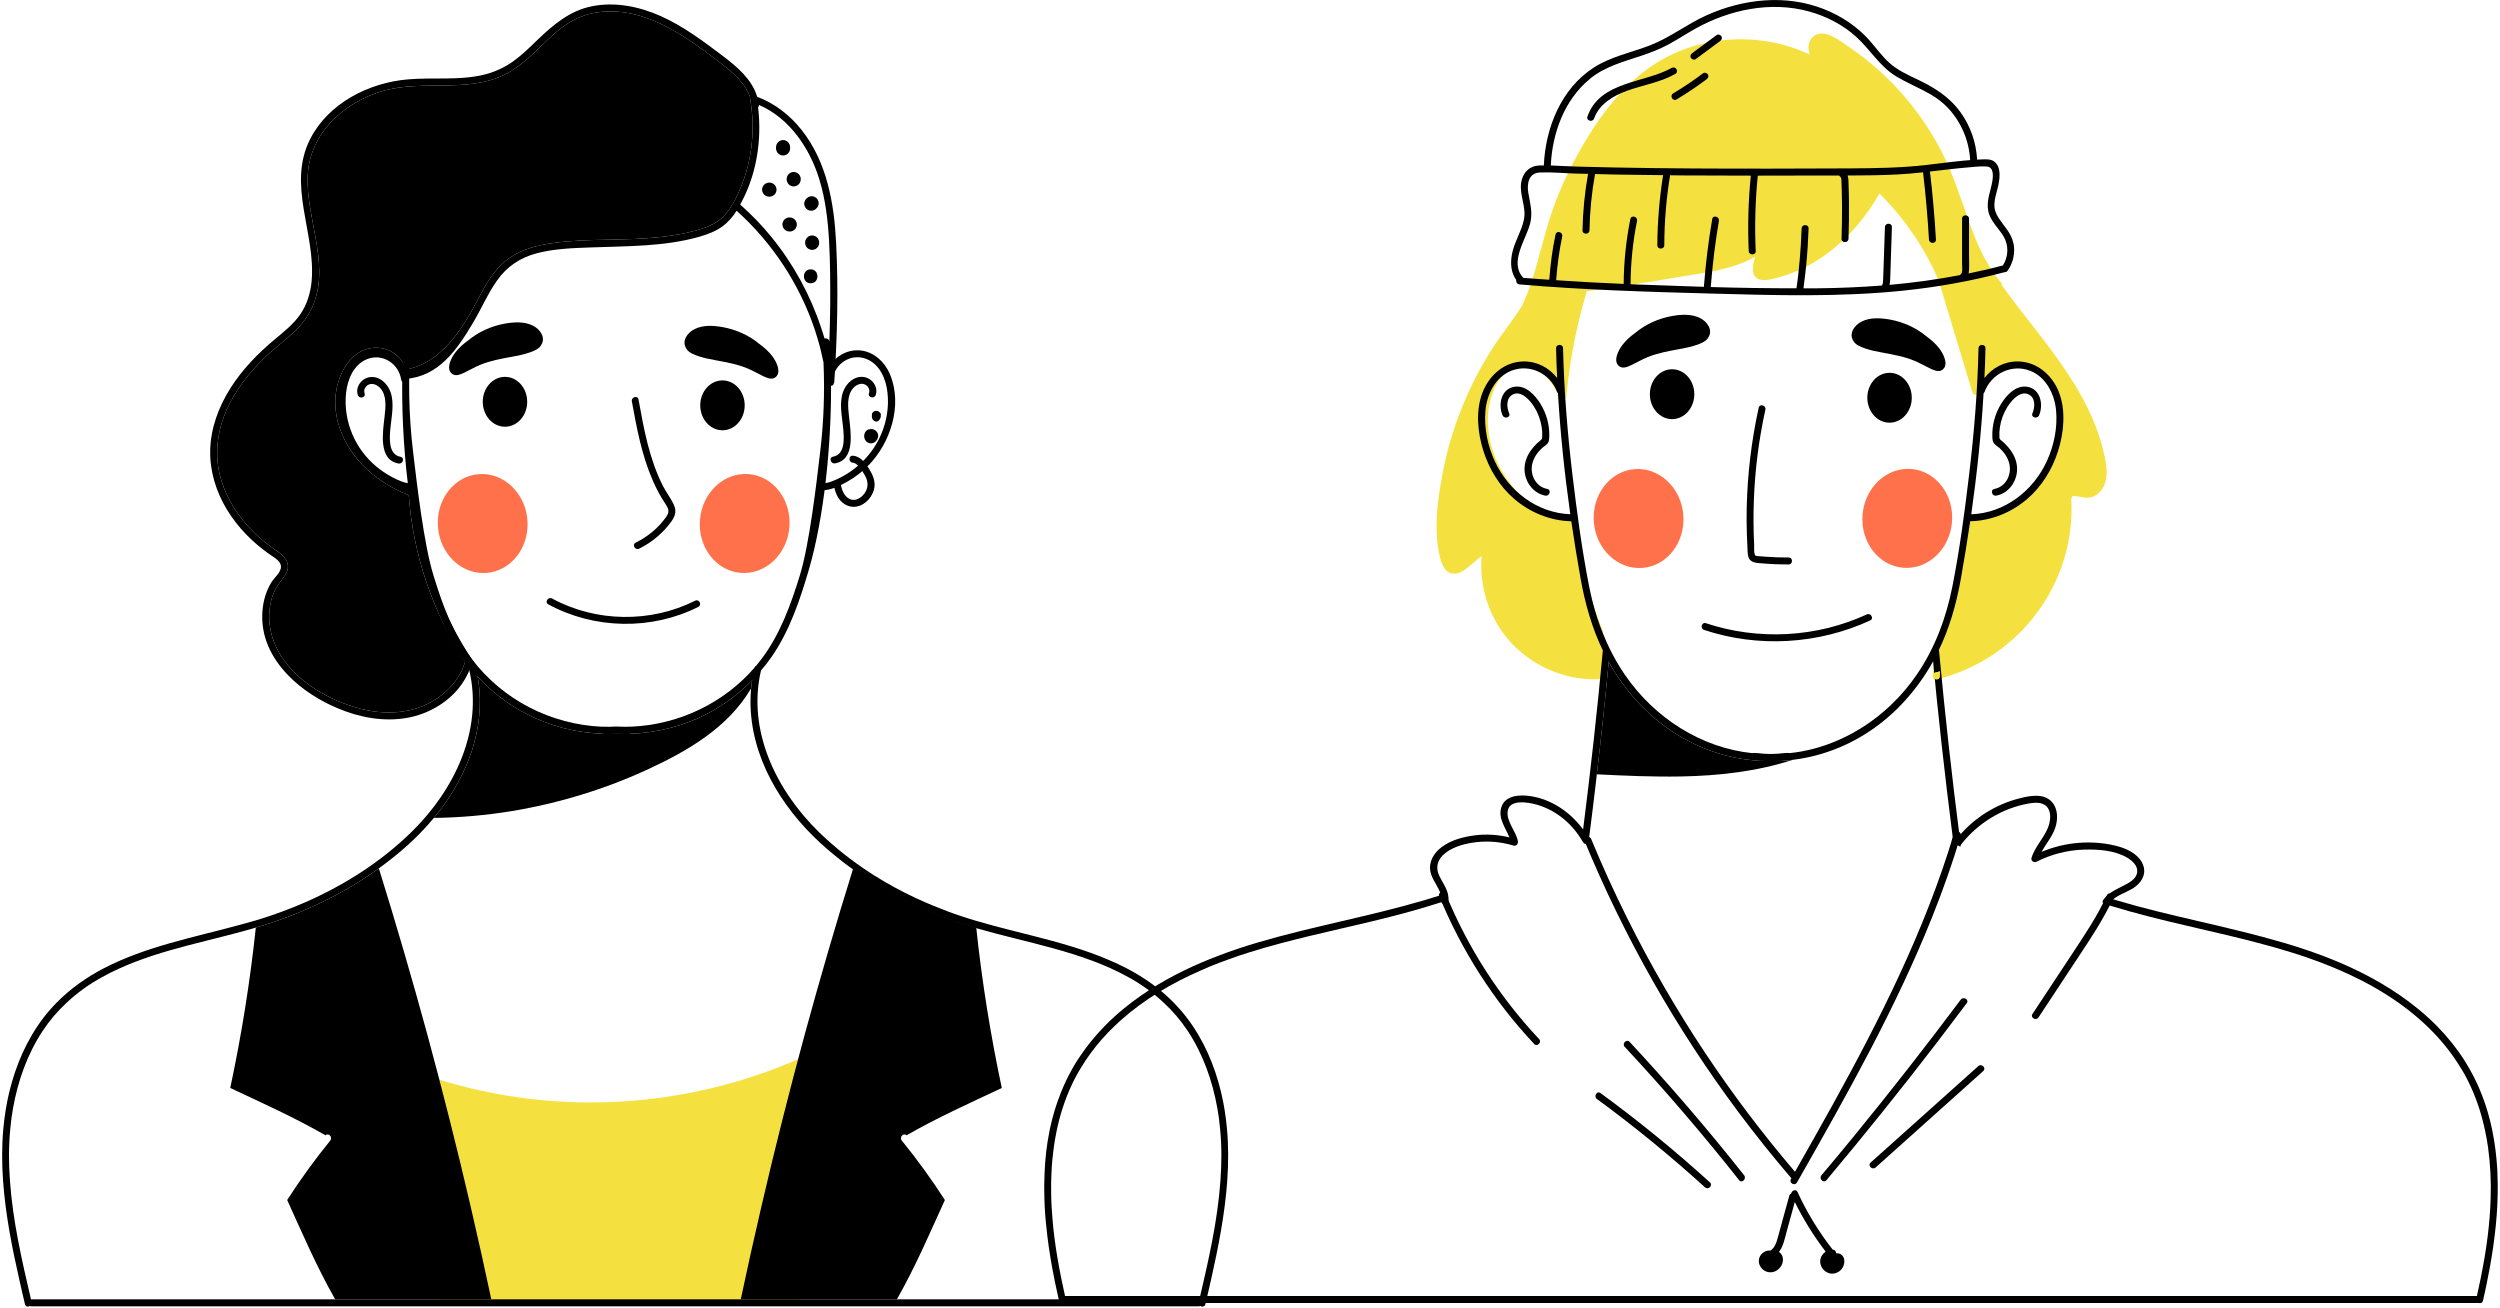 <svg width="516" height="270" viewBox="0 0 516 270" fill="none" xmlns="http://www.w3.org/2000/svg">
<g clip-path="url(#clip0_1138_4980)">
<path d="M172.816 226.988C170.285 240.591 167.366 254.123 164.101 267.568H164.288C165.223 267.568 165.223 269.006 164.288 269.006H92.331C92.173 269.006 92.043 268.949 91.943 268.877C91.583 268.992 91.152 268.863 91.022 268.417C89.929 264.75 88.865 261.083 87.816 257.402C84.177 244.56 80.856 231.633 77.865 218.633C77.678 217.799 78.799 217.425 79.159 218.044C85.673 221.61 92.978 223.781 100.211 225.306C112.607 227.908 125.491 228.239 138.002 226.327C150.498 224.428 162.635 220.344 173.678 214.175C174.095 213.931 174.498 214.161 174.656 214.506C174.843 214.664 174.973 214.894 174.93 215.196C174.254 219.137 173.549 223.062 172.816 226.988Z" fill="#F4E140"/>
<path d="M253.303 243.726C252.814 250.571 251.477 257.387 249.981 264.045C249.593 265.756 249.205 267.453 248.802 269.164C248.745 269.394 248.615 269.538 248.457 269.61C248.285 269.711 248.054 269.696 247.868 269.61C247.824 269.596 247.781 269.581 247.738 269.553C247.681 269.553 247.637 269.596 247.58 269.61H247.551C247.551 269.61 247.465 269.625 247.407 269.625H6.499C6.499 269.625 6.428 269.625 6.399 269.61H6.327C6.327 269.61 6.226 269.596 6.183 269.567C6.154 269.581 6.111 269.596 6.082 269.61C5.881 269.696 5.665 269.711 5.479 269.61C5.32 269.538 5.191 269.394 5.148 269.164C4.745 267.453 4.342 265.756 3.969 264.045C2.459 257.387 1.121 250.571 0.632 243.726C0.374 240.088 0.359 236.436 0.704 232.812C0.934 230.338 1.323 227.865 1.912 225.406C3.235 219.913 5.522 214.592 8.958 210.077C9.807 208.97 10.727 207.92 11.705 206.928C14.509 204.081 17.802 201.737 21.368 199.882C30.126 195.338 39.919 193.497 49.381 190.923C49.855 190.808 50.33 190.678 50.79 190.535C51.178 190.434 51.552 190.333 51.926 190.218C52.17 190.146 52.429 190.074 52.674 190.003C55.118 189.284 57.563 188.45 59.95 187.486C60.396 187.328 60.842 187.155 61.287 186.954C65.544 185.214 69.671 183.1 73.568 180.641C73.827 180.483 74.1 180.325 74.359 180.138C78.184 177.665 81.764 174.832 85.014 171.639C93.743 163.069 99.768 150.745 96.863 138.335C96.806 138.105 96.849 137.918 96.95 137.774C97.266 137.329 98.086 137.271 98.244 137.947C98.273 138.062 98.301 138.191 98.316 138.307C98.431 138.752 98.517 139.212 98.589 139.673C98.718 140.406 98.833 141.154 98.905 141.902C98.92 142.06 98.934 142.232 98.948 142.39C99.739 152.198 95.684 161.415 89.544 168.821C89.141 169.31 88.724 169.799 88.307 170.259C87.142 171.567 85.92 172.804 84.64 173.983C82.972 175.522 81.218 176.974 79.406 178.326C79.018 178.642 78.615 178.93 78.198 179.232C77.22 179.937 76.228 180.612 75.221 181.274C74.804 181.547 74.416 181.806 73.999 182.065H73.985C70.059 184.509 65.903 186.609 61.618 188.363C61.172 188.55 60.741 188.723 60.295 188.895C57.822 189.859 55.334 190.722 52.803 191.455C52.659 191.498 52.53 191.541 52.386 191.584C52.026 191.699 51.681 191.786 51.322 191.886C51.307 191.886 51.279 191.901 51.264 191.901C50.804 192.03 50.33 192.16 49.87 192.289C40.12 194.935 29.939 196.761 21.038 201.694C18.406 203.146 15.961 204.886 13.79 206.928C11.921 208.653 10.238 210.609 8.815 212.766C5.637 217.569 3.695 223.091 2.689 228.742C2.444 230.094 2.257 231.46 2.142 232.812C1.768 236.45 1.783 240.088 2.056 243.726C2.631 251.98 4.529 260.191 6.399 268.215C6.428 268.201 6.456 268.187 6.499 268.187H247.407C247.407 268.187 247.508 268.215 247.551 268.215C249.421 260.206 251.319 251.98 251.894 243.726C252.167 240.088 252.182 236.45 251.808 232.812C251.693 231.446 251.506 230.094 251.261 228.742C250.255 223.091 248.313 217.569 245.135 212.766C243.712 210.609 242.029 208.653 240.16 206.928C237.988 204.886 235.544 203.146 232.912 201.694C223.235 196.33 212.061 194.647 201.55 191.584C200.903 191.397 200.255 191.196 199.608 190.98C199.148 190.851 198.688 190.707 198.242 190.535C196.157 189.859 194.115 189.097 192.088 188.248C191.627 188.076 191.182 187.889 190.736 187.687C187.126 186.12 183.632 184.322 180.282 182.252C179.879 182.007 179.462 181.748 179.074 181.49C177.276 180.339 175.536 179.117 173.854 177.808C173.307 177.391 172.775 176.96 172.243 176.514C171.237 175.709 170.259 174.86 169.31 173.983C161.156 166.491 154.93 156.166 154.901 144.893C154.901 144.073 154.93 143.224 155.002 142.39C155.016 142.304 155.016 142.204 155.03 142.117C155.074 141.542 155.145 140.981 155.246 140.406C155.361 139.586 155.519 138.767 155.706 137.947C155.735 137.861 155.764 137.774 155.807 137.717C155.821 137.688 155.836 137.674 155.85 137.659C156.253 137.156 157.274 137.544 157.087 138.335C157.087 138.335 157.087 138.364 157.072 138.378C154.182 150.774 160.207 163.083 168.921 171.639C170.633 173.307 172.43 174.889 174.3 176.356C179.419 180.397 185.128 183.704 191.124 186.307C191.57 186.494 192.016 186.695 192.461 186.868C194.46 187.702 196.488 188.464 198.544 189.14C199.004 189.298 199.465 189.442 199.925 189.586C200.37 189.729 200.831 189.873 201.276 190.003C211.731 193.109 222.803 194.806 232.582 199.882C236.148 201.737 239.441 204.081 242.245 206.928C243.208 207.92 244.129 208.97 244.977 210.077C248.428 214.592 250.7 219.913 252.023 225.406C252.613 227.865 253.001 230.324 253.231 232.812C253.576 236.436 253.562 240.088 253.303 243.726Z" fill="black"/>
<path d="M85.013 99.797C83.575 99.797 82.18 99.136 80.929 98.474C79.721 97.841 78.585 97.065 77.549 96.188C75.464 94.405 73.796 92.176 72.732 89.645C71.582 86.956 71.107 83.95 71.438 81.046C71.74 78.285 72.991 75.236 75.766 74.129C78.973 72.849 82.295 75.064 82.798 78.342C82.942 79.248 84.322 78.86 84.178 77.954C83.704 74.819 81.044 72.446 77.866 72.331C74.673 72.216 72.085 74.503 70.906 77.321C68.26 83.663 70.82 91.557 75.507 96.231C76.758 97.482 78.182 98.56 79.721 99.438C81.317 100.344 83.157 101.235 85.027 101.235C85.947 101.235 85.947 99.797 85.027 99.797H85.013Z" fill="black"/>
<path d="M82.696 94.29C80.05 93.844 80.41 90.292 80.582 88.351C80.812 85.949 81.431 83.289 80.611 80.945C79.993 79.176 78.339 77.58 76.34 77.839C74.629 78.069 73.277 79.867 73.867 81.563C74.169 82.426 75.564 82.052 75.248 81.175C74.989 80.413 75.449 79.636 76.182 79.349C77.016 79.018 77.936 79.507 78.497 80.125C79.921 81.693 79.561 84.209 79.36 86.122C79.044 89.084 77.994 94.951 82.279 95.67C83.185 95.814 83.573 94.433 82.668 94.29H82.696Z" fill="black"/>
<path d="M169.599 99.769C171.037 99.769 172.432 99.107 173.683 98.446C174.891 97.813 176.027 97.036 177.062 96.159C179.147 94.376 180.816 92.147 181.88 89.616C183.03 86.927 183.505 83.922 183.174 81.017C182.872 78.256 181.621 75.207 178.845 74.1C175.639 72.82 172.317 75.035 171.814 78.314C171.67 79.219 170.289 78.831 170.433 77.925C170.908 74.79 173.568 72.418 176.746 72.303C179.938 72.188 182.527 74.474 183.706 77.293C186.352 83.634 183.792 91.529 179.104 96.202C177.853 97.453 176.43 98.532 174.891 99.409C173.295 100.315 171.454 101.207 169.585 101.207C168.664 101.207 168.664 99.769 169.585 99.769H169.599Z" fill="black"/>
<path d="M171.913 94.261C174.559 93.815 174.199 90.263 174.027 88.322C173.796 85.921 173.178 83.26 173.998 80.916C174.616 79.148 176.27 77.552 178.269 77.81C179.98 78.04 181.332 79.838 180.742 81.535C180.44 82.398 179.045 82.024 179.361 81.147C179.62 80.384 179.16 79.608 178.427 79.32C177.593 78.99 176.672 79.478 176.112 80.097C174.688 81.664 175.047 84.181 175.249 86.093C175.565 89.055 176.615 94.923 172.33 95.642C171.424 95.785 171.035 94.405 171.941 94.261H171.913Z" fill="black"/>
<path d="M104.228 88.078C106.761 88.078 108.815 85.773 108.815 82.93C108.815 80.086 106.761 77.781 104.228 77.781C101.694 77.781 99.641 80.086 99.641 82.93C99.641 85.773 101.694 88.078 104.228 88.078Z" fill="black"/>
<path d="M100.451 118.247C105.549 117.833 109.311 112.936 108.854 107.307C108.397 101.679 103.895 97.452 98.797 97.866C93.699 98.28 89.937 103.178 90.394 108.806C90.85 114.434 95.353 118.661 100.451 118.247Z" fill="#FF714B"/>
<path d="M129.941 151.45C129.941 151.45 129.898 151.465 129.869 151.465C129.179 151.551 128.417 151.436 127.712 151.436C127.568 151.436 127.424 151.421 127.281 151.421C127.137 151.421 126.993 151.421 126.835 151.436C126.087 151.465 125.354 151.465 124.606 151.45C119.041 151.292 113.519 149.883 108.558 147.309C105.538 145.727 102.734 143.714 100.261 141.355C99.686 140.823 99.125 140.263 98.593 139.673C98.248 139.313 97.917 138.94 97.615 138.566C97.37 138.307 97.155 138.048 96.953 137.775C96.392 137.113 95.875 136.423 95.386 135.718C91.59 130.297 89.418 123.812 87.592 117.513C83.695 104.169 82.271 84.382 83.364 70.534C83.436 69.614 84.874 69.614 84.802 70.534C84.213 78.069 84.356 85.647 85.248 93.154C86.053 99.869 87.463 112.265 89.461 118.736C91.316 124.804 93.531 130.916 97.399 136.035C103.798 144.505 113.778 149.538 124.247 149.998C124.865 150.012 125.483 150.027 126.102 150.027C126.173 150.012 126.245 150.012 126.317 150.012C126.634 150.012 126.964 150.012 127.281 149.998H127.295C127.54 150.012 127.798 150.012 128.043 150.012C128.647 150.027 129.28 150.084 129.869 150.027C130.114 149.998 130.286 150.084 130.416 150.213C130.703 150.587 130.545 151.335 129.941 151.45Z" fill="black"/>
<path d="M172.574 50.086C172.157 41.889 170.676 33.448 165.47 26.847C163.055 23.785 159.934 21.354 156.282 19.974C155.203 16.379 152.154 13.79 149.207 11.562C145.151 8.499 141.01 5.392 136.351 3.307C131.907 1.337 126.918 0.316 122.1 1.309C117.599 2.215 114.206 5.105 110.985 8.182C109.388 9.721 107.807 11.303 106.009 12.597C104.068 13.992 101.925 14.955 99.596 15.487C94.577 16.623 89.357 15.947 84.252 16.379C76.199 17.04 67.802 21.254 64.019 28.702C59.188 38.193 65.199 48.144 64.322 58.009C64.091 60.482 63.358 62.927 61.906 64.983C60.511 66.953 58.584 68.478 56.743 70.016C53.22 72.95 49.999 76.257 47.54 80.154C45.124 83.993 43.485 88.379 43.384 92.938C43.284 97.252 44.607 101.508 46.836 105.175C49.093 108.9 52.228 112.063 55.809 114.522C56.614 115.083 57.966 115.816 57.994 116.938C58.023 118.103 56.643 119.196 56.067 120.116C54.931 121.914 54.342 123.984 54.169 126.084C53.752 131.347 56.039 135.862 59.519 139.428C62.337 142.333 65.961 144.605 69.556 146.129C74.129 148.085 79.205 149.049 84.151 148.143C88.163 147.409 92.032 145.267 94.635 142.103C95.699 140.794 96.533 139.342 97.108 137.76C97.64 137.803 98.201 137.286 97.812 136.725C90.723 126.271 86.51 113.99 85.733 101.379C85.705 100.775 85.072 100.574 84.655 100.775C79.363 98.69 74.56 94.793 72.101 89.587C70.864 86.956 70.332 83.95 70.778 81.06C71.21 78.313 72.561 75.092 75.193 73.769C77.968 72.36 81.232 73.74 82.469 76.444C82.412 76.458 82.512 76.43 82.469 76.444C83.073 77.235 82.728 78.27 83.663 78.213C90.623 77.695 94.361 72.144 97.741 66.436C99.409 63.603 100.703 60.554 102.615 57.865C104.643 54.989 107.404 53.163 110.798 52.271C114.321 51.351 118.06 51.207 121.683 51.078C125.537 50.919 129.391 50.905 133.245 50.632C136.998 50.373 140.766 49.898 144.389 48.849C146.043 48.374 147.697 47.756 149.106 46.735C150.299 45.858 151.249 44.736 152.039 43.499C159.431 50.143 165.039 58.67 168.188 68.089C168.389 68.722 168.591 69.355 168.778 69.987C169.252 71.569 169.641 73.18 169.971 74.79C170.23 80.916 170.029 87.056 169.295 93.153C168.505 99.869 167.081 112.265 165.096 118.736C163.227 124.804 161.027 130.915 157.159 136.035C156.742 136.595 156.296 137.128 155.85 137.66C155.836 137.674 155.821 137.688 155.807 137.717C149.394 145.166 140.061 149.566 130.311 149.983C129.564 150.012 128.801 150.026 128.039 150.012C127.795 150.012 127.536 150.012 127.291 149.998H127.277C126.961 150.012 126.63 150.012 126.314 150.012C126.242 150.012 126.17 150.012 126.098 150.026C125.623 150.026 125.134 150.07 124.674 150.026C124.415 149.998 124.243 150.084 124.142 150.228C123.84 150.602 123.998 151.335 124.602 151.45C124.631 151.464 124.646 151.464 124.674 151.464C125.365 151.551 126.127 151.45 126.831 151.436C126.99 151.421 127.133 151.421 127.277 151.421C127.421 151.421 127.565 151.436 127.709 151.436C128.442 151.464 129.19 151.464 129.937 151.45C135.502 151.292 141.039 149.883 145.985 147.309C149.422 145.525 152.557 143.167 155.246 140.406C155.893 139.759 156.512 139.083 157.072 138.379C157.835 137.516 158.51 136.639 159.158 135.718C162.954 130.297 165.125 123.812 166.966 117.513C170.058 106.886 171.582 92.176 171.524 79.636C171.798 79.622 172.042 79.464 172.085 79.162C172.143 79.061 172.2 78.96 172.2 78.817C172.819 69.268 173.063 59.648 172.574 50.086ZM151.867 40.911C151.105 42.421 150.199 43.888 148.933 45.038C147.625 46.203 145.971 46.879 144.317 47.382C140.722 48.446 136.969 48.935 133.245 49.194C126.155 49.683 118.865 49.165 111.862 50.56C108.756 51.178 105.765 52.386 103.464 54.63C101.278 56.772 99.826 59.519 98.431 62.193C95.282 68.175 90.982 74.862 83.95 76.243C82.9 73.554 80.341 71.67 77.407 71.77C73.942 71.885 71.555 74.517 70.289 77.537C67.6 83.979 70.174 91.112 74.79 95.929C77.465 98.719 80.787 100.804 84.367 102.199C85.259 114.422 89.271 126.314 96.015 136.552C94.822 140.536 91.744 143.613 88.049 145.382C83.835 147.395 78.975 147.438 74.517 146.316C69.613 145.08 64.235 142.391 60.468 138.494C57.894 135.819 56.067 132.569 55.65 128.83C55.42 126.731 55.636 124.559 56.413 122.589C56.801 121.612 57.347 120.706 57.994 119.886C58.613 119.081 59.317 118.261 59.418 117.211C59.59 115.126 57.534 114.005 56.082 112.969C54.327 111.718 52.717 110.28 51.279 108.698C48.417 105.578 46.217 101.782 45.282 97.64C44.305 93.254 44.952 88.71 46.764 84.626C48.561 80.571 51.351 77.005 54.514 73.913C57.678 70.836 61.762 68.42 63.919 64.451C68.794 55.521 63.042 45.455 63.516 36.123C63.976 27.48 70.936 21.196 78.845 18.823C87.56 16.221 97.539 19.643 105.606 14.596C109.158 12.381 111.847 9.088 115.04 6.428C116.737 5.019 118.635 3.825 120.749 3.149C122.977 2.416 125.35 2.243 127.694 2.43C132.598 2.847 137.127 5.004 141.226 7.636C143.296 8.959 145.295 10.425 147.265 11.892C149.02 13.201 150.788 14.524 152.298 16.12C153.406 17.27 154.34 18.608 154.844 20.118C154.815 20.218 154.8 20.333 154.829 20.463C154.944 21.067 155.03 21.671 155.102 22.275C155.865 28.631 154.772 35.202 151.867 40.911ZM171.352 63.229C171.323 65.673 171.265 68.104 171.179 70.534C171.136 69.973 170.604 69.757 170.187 69.872C169.971 69.125 169.741 68.391 169.482 67.658C167.239 60.856 163.759 54.486 159.215 48.906C157.259 46.505 155.102 44.276 152.773 42.22C156.138 36.194 157.288 28.976 156.468 22.145C156.584 22.044 156.655 21.872 156.641 21.656C162.939 24.374 167.124 30.557 169.094 36.971C170.374 41.112 170.877 45.441 171.122 49.755C171.366 54.241 171.381 58.742 171.352 63.229Z" fill="black"/>
<path d="M151.867 40.911C151.105 42.421 150.199 43.888 148.934 45.038C147.625 46.203 145.972 46.879 144.318 47.382C140.723 48.446 136.97 48.935 133.245 49.194C126.156 49.683 118.865 49.165 111.862 50.56C108.756 51.178 105.765 52.386 103.464 54.63C101.279 56.772 99.826 59.519 98.431 62.194C95.282 68.176 90.983 74.862 83.951 76.243C82.901 73.554 80.341 71.67 77.408 71.771C73.942 71.886 71.555 74.517 70.29 77.537C67.601 83.979 70.175 91.112 74.791 95.929C77.465 98.719 80.787 100.804 84.368 102.199C85.259 114.422 89.271 126.314 96.016 136.552C94.822 140.536 91.745 143.613 88.049 145.382C83.836 147.395 78.975 147.438 74.517 146.316C69.614 145.08 64.236 142.391 60.468 138.494C57.894 135.819 56.068 132.569 55.651 128.83C55.421 126.731 55.636 124.56 56.413 122.589C56.801 121.612 57.348 120.706 57.995 119.886C58.613 119.081 59.318 118.261 59.418 117.211C59.591 115.126 57.535 114.005 56.082 112.969C54.328 111.718 52.717 110.28 51.279 108.698C48.418 105.578 46.218 101.782 45.283 97.64C44.305 93.254 44.952 88.71 46.764 84.626C48.562 80.571 51.351 77.005 54.515 73.913C57.678 70.836 61.762 68.42 63.919 64.451C68.794 55.521 63.042 45.455 63.517 36.123C63.977 27.48 70.937 21.196 78.846 18.823C87.56 16.221 97.54 19.643 105.607 14.596C109.159 12.381 111.848 9.088 115.04 6.428C116.737 5.019 118.635 3.825 120.749 3.149C122.978 2.416 125.351 2.243 127.695 2.43C132.598 2.847 137.128 5.004 141.226 7.636C143.297 8.959 145.296 10.426 147.266 11.892C149.02 13.201 150.789 14.524 152.299 16.12C153.406 17.27 154.341 18.608 154.844 20.118C154.815 20.218 154.801 20.333 154.83 20.463C154.945 21.067 155.031 21.671 155.103 22.275C155.865 28.631 154.772 35.202 151.867 40.911Z" fill="black"/>
<path d="M111.601 71.397C111.026 72.144 110.077 72.49 109.2 72.791C108.049 73.18 106.884 73.41 105.705 73.626C103.448 74.043 101.219 74.431 99.105 75.308C97.983 75.768 96.948 76.386 95.855 76.904C95.122 77.249 94.158 77.709 93.396 77.221C91.872 76.228 93.18 73.784 93.957 72.777C94.69 71.828 95.596 71.008 96.574 70.304C98.745 68.492 101.406 67.298 104.195 66.795C106.122 66.464 108.222 66.32 110.019 67.226C111.515 67.974 112.809 69.815 111.572 71.397H111.601Z" fill="black"/>
<path d="M149.118 88.811C151.652 88.811 153.706 86.506 153.706 83.663C153.706 80.82 151.652 78.515 149.118 78.515C146.585 78.515 144.531 80.82 144.531 83.663C144.531 86.506 146.585 88.811 149.118 88.811Z" fill="black"/>
<path d="M141.747 72.116C142.322 72.863 143.271 73.209 144.149 73.51C145.299 73.899 146.464 74.129 147.643 74.344C149.901 74.761 152.13 75.15 154.243 76.027C155.365 76.487 156.4 77.106 157.493 77.623C158.227 77.968 159.19 78.428 159.952 77.939C161.477 76.947 160.168 74.503 159.391 73.496C158.658 72.547 157.752 71.727 156.774 71.023C154.603 69.211 151.943 68.017 149.153 67.514C147.226 67.183 145.126 67.04 143.329 67.945C141.833 68.693 140.539 70.534 141.776 72.116H141.747Z" fill="black"/>
<path d="M162.932 108.797C163.389 103.169 159.627 98.271 154.529 97.857C149.431 97.444 144.928 101.671 144.472 107.299C144.015 112.927 147.777 117.825 152.875 118.239C157.973 118.652 162.476 114.425 162.932 108.797Z" fill="#FF714B"/>
<path d="M143.485 123.984C134.296 128.6 123.008 128.456 113.963 123.538C113.158 123.093 112.352 124.286 113.158 124.732C122.649 129.894 134.455 130.124 144.132 125.264C144.952 124.847 144.319 123.567 143.485 123.984Z" fill="black"/>
<path d="M155.249 140.406C155.148 140.981 155.076 141.542 155.033 142.117C154.976 142.16 154.933 142.218 154.89 142.29C150.245 150.127 142.048 154.915 134.024 158.654C124.979 162.868 115.359 165.801 105.523 167.426C100.231 168.289 94.896 168.749 89.547 168.821C95.687 161.415 99.742 152.198 98.951 142.39C98.937 142.232 98.923 142.06 98.908 141.902C98.836 141.154 98.721 140.406 98.592 139.673C99.124 140.262 99.685 140.823 100.26 141.355C102.733 143.713 105.537 145.727 108.557 147.308C113.518 149.882 119.04 151.292 124.605 151.45C124.634 151.464 124.648 151.464 124.677 151.464C125.367 151.55 126.13 151.45 126.834 151.435C126.992 151.421 127.136 151.421 127.28 151.421C127.424 151.421 127.568 151.435 127.711 151.435C128.416 151.435 129.178 151.55 129.868 151.464C129.897 151.464 129.926 151.464 129.94 151.45C135.505 151.292 141.042 149.882 145.988 147.308C149.425 145.525 152.56 143.167 155.249 140.406Z" fill="black"/>
<path d="M162.951 29.796C162.894 29.623 162.793 29.465 162.649 29.335C162.52 29.192 162.362 29.091 162.189 29.034C162.016 28.947 161.829 28.904 161.628 28.904L161.24 28.962C160.995 29.034 160.78 29.148 160.607 29.335C160.535 29.436 160.463 29.522 160.377 29.623C160.248 29.853 160.176 30.083 160.176 30.342V30.644C160.176 30.845 160.205 31.032 160.305 31.205C160.363 31.377 160.463 31.536 160.607 31.665C160.737 31.809 160.895 31.91 161.067 31.967C161.24 32.053 161.427 32.096 161.628 32.096C161.758 32.082 161.887 32.068 162.016 32.039C162.261 31.967 162.477 31.852 162.649 31.665L162.879 31.377C163.009 31.147 163.081 30.917 163.081 30.658V30.356C163.081 30.155 163.052 29.968 162.951 29.796Z" fill="black"/>
<path d="M160.223 38.754C160.151 38.51 160.036 38.294 159.849 38.121C159.748 38.049 159.662 37.977 159.561 37.891C159.331 37.762 159.101 37.69 158.842 37.69H158.741C158.54 37.69 158.353 37.719 158.181 37.819C158.008 37.877 157.85 37.977 157.72 38.121C157.577 38.251 157.476 38.409 157.418 38.581C157.332 38.754 157.289 38.941 157.289 39.142L157.347 39.531C157.418 39.775 157.534 39.991 157.72 40.163C157.821 40.235 157.907 40.307 158.008 40.393C158.238 40.523 158.468 40.595 158.727 40.595H158.828C159.029 40.595 159.216 40.566 159.389 40.465C159.561 40.408 159.719 40.307 159.849 40.163C159.992 40.034 160.093 39.876 160.151 39.703C160.237 39.531 160.28 39.344 160.28 39.142C160.266 39.013 160.251 38.883 160.223 38.754Z" fill="black"/>
<path d="M165.143 36.381C165.085 36.209 164.984 36.051 164.841 35.921C164.711 35.777 164.553 35.677 164.38 35.619C164.208 35.533 164.021 35.49 163.82 35.49C163.69 35.504 163.561 35.519 163.431 35.547C163.187 35.619 162.971 35.734 162.799 35.921C162.727 36.022 162.655 36.108 162.569 36.209C162.439 36.439 162.367 36.669 162.367 36.928V37.028C162.367 37.23 162.396 37.417 162.497 37.589C162.554 37.762 162.655 37.92 162.799 38.049C162.928 38.193 163.086 38.294 163.259 38.351C163.431 38.438 163.618 38.481 163.82 38.481L164.208 38.423C164.452 38.351 164.668 38.236 164.841 38.049C164.912 37.949 164.984 37.862 165.071 37.762C165.2 37.532 165.272 37.302 165.272 37.043V36.942C165.272 36.741 165.243 36.554 165.143 36.381Z" fill="black"/>
<path d="M164.418 45.944C164.346 45.7 164.231 45.484 164.044 45.311C163.943 45.239 163.857 45.167 163.756 45.081C163.526 44.952 163.296 44.88 163.037 44.88H162.937C162.735 44.88 162.548 44.909 162.376 45.009C162.203 45.067 162.045 45.167 161.916 45.311C161.772 45.441 161.671 45.599 161.614 45.771C161.528 45.944 161.484 46.131 161.484 46.332C161.499 46.462 161.513 46.591 161.542 46.721C161.614 46.965 161.729 47.181 161.916 47.353C162.016 47.425 162.103 47.497 162.203 47.583C162.433 47.713 162.664 47.785 162.922 47.785H163.023C163.224 47.785 163.411 47.756 163.584 47.655C163.756 47.598 163.915 47.497 164.044 47.353C164.188 47.224 164.288 47.066 164.346 46.893C164.432 46.721 164.475 46.534 164.475 46.332C164.461 46.203 164.447 46.073 164.418 45.944Z" fill="black"/>
<path d="M168.85 41.386C168.792 41.213 168.692 41.055 168.548 40.925C168.447 40.853 168.361 40.782 168.26 40.695C168.03 40.566 167.8 40.494 167.541 40.494C167.412 40.508 167.282 40.523 167.153 40.551C166.909 40.623 166.693 40.738 166.52 40.925C166.492 40.954 166.448 40.997 166.42 41.026C166.276 41.155 166.175 41.314 166.118 41.486C166.031 41.659 165.988 41.846 165.988 42.047C165.988 42.248 166.017 42.435 166.118 42.608C166.175 42.78 166.276 42.938 166.42 43.068C166.52 43.14 166.607 43.212 166.707 43.298C166.937 43.427 167.167 43.499 167.426 43.499L167.815 43.442C168.059 43.37 168.275 43.255 168.447 43.068C168.476 43.039 168.519 42.996 168.548 42.967C168.692 42.838 168.792 42.68 168.85 42.507C168.936 42.334 168.979 42.148 168.979 41.946C168.979 41.745 168.951 41.558 168.85 41.386Z" fill="black"/>
<path d="M168.951 49.482C168.894 49.309 168.793 49.151 168.649 49.022C168.52 48.878 168.362 48.777 168.189 48.719C168.016 48.633 167.829 48.59 167.628 48.59C167.499 48.605 167.369 48.619 167.24 48.648C166.995 48.719 166.78 48.834 166.607 49.022C166.535 49.122 166.463 49.208 166.377 49.309C166.248 49.539 166.176 49.769 166.176 50.028V50.129C166.176 50.33 166.205 50.517 166.305 50.69C166.363 50.862 166.463 51.02 166.607 51.15C166.737 51.294 166.895 51.394 167.067 51.452C167.24 51.538 167.427 51.581 167.628 51.581L168.016 51.524C168.261 51.452 168.477 51.337 168.649 51.15C168.721 51.049 168.793 50.963 168.879 50.862C169.009 50.632 169.081 50.402 169.081 50.143V50.042C169.081 49.841 169.052 49.654 168.951 49.482Z" fill="black"/>
<path d="M167.325 55.593C165.47 55.593 165.47 58.469 167.325 58.469C169.18 58.469 169.18 55.593 167.325 55.593Z" fill="black"/>
<path d="M101.405 268.187H69.151C69.151 268.187 69.122 268.072 69.093 268.029C65.369 261.471 62.392 254.54 59.272 247.681C62.019 243.424 64.981 239.326 68.173 235.4C68.734 234.71 67.785 233.732 67.195 234.336C60.854 230.684 54.153 227.678 47.523 224.558C49.853 213.629 51.622 202.585 52.801 191.455C55.332 190.722 57.819 189.859 60.293 188.896C60.739 188.723 61.17 188.55 61.616 188.363C65.901 186.609 70.057 184.51 73.983 182.065H73.997C74.414 181.806 74.802 181.547 75.219 181.274C76.226 180.613 77.218 179.937 78.196 179.232C81.733 190.592 85.07 202.039 88.204 213.528C91.382 225.248 94.359 237.025 97.106 248.86C98.601 255.288 100.039 261.73 101.405 268.187Z" fill="black"/>
<path d="M152.891 268.187H185.145C185.145 268.187 185.174 268.072 185.202 268.029C188.927 261.471 191.904 254.54 195.024 247.681C192.277 243.424 189.315 239.326 186.123 235.4C185.562 234.71 186.511 233.732 187.101 234.336C193.442 230.684 200.143 227.678 206.772 224.558C204.443 213.629 202.674 202.585 201.495 191.455C198.964 190.722 196.476 189.859 194.003 188.896C193.557 188.723 193.126 188.55 192.68 188.363C188.395 186.609 184.239 184.51 180.313 182.065H180.299C179.882 181.806 179.494 181.547 179.077 181.274C178.07 180.613 177.078 179.937 176.1 179.232C172.562 190.592 169.226 202.039 166.091 213.528C162.913 225.248 159.937 237.025 157.19 248.86C155.695 255.288 154.257 261.73 152.891 268.187Z" fill="black"/>
<path d="M139.084 104.169C138.452 102.831 137.517 101.638 136.841 100.315C134.008 94.764 132.887 88.523 131.794 82.455C131.635 81.549 130.241 81.937 130.413 82.843C131.42 88.365 132.455 93.93 134.698 99.093C135.245 100.372 135.878 101.609 136.582 102.803C136.942 103.421 137.387 103.996 137.718 104.629C138.135 105.42 137.991 105.98 137.503 106.685C135.906 108.972 133.692 110.769 131.204 112.006C130.37 112.423 131.103 113.659 131.923 113.242C134.511 111.963 136.755 110.093 138.466 107.778C139.314 106.628 139.731 105.563 139.07 104.183L139.084 104.169Z" fill="black"/>
<path d="M179.461 96.893C178.655 95.642 177.649 94.16 176.024 94.06C175.104 94.002 175.104 95.44 176.024 95.498C176.599 95.541 177.03 96.03 177.376 96.447C177.807 96.979 178.21 97.554 178.54 98.158C179.231 99.409 179.274 100.689 178.411 101.868C177.721 102.803 176.484 103.565 175.334 102.975C174.068 102.343 173.68 100.847 173.45 99.567C173.378 99.179 172.918 98.963 172.558 99.064C172.156 99.179 171.983 99.567 172.055 99.956C172.299 101.336 172.76 102.788 173.881 103.723C175.003 104.687 176.441 104.874 177.778 104.241C179.015 103.651 179.993 102.415 180.367 101.12C180.798 99.639 180.252 98.158 179.446 96.907L179.461 96.893Z" fill="black"/>
<path d="M181.07 89.257C180.811 88.825 180.323 88.538 179.819 88.552C179.719 88.552 179.604 88.566 179.503 88.595C179.503 88.595 179.489 88.595 179.474 88.595C179.345 88.595 179.23 88.624 179.115 88.696C178.77 88.854 178.539 89.185 178.439 89.53C178.338 89.832 178.338 90.191 178.439 90.493C178.554 90.838 178.77 91.169 179.1 91.342C179.302 91.442 179.532 91.514 179.762 91.514C179.992 91.514 180.208 91.442 180.409 91.342C180.567 91.27 180.711 91.155 180.811 91.025C180.97 90.838 181.07 90.666 181.171 90.436C181.315 90.062 181.272 89.602 181.07 89.257Z" fill="black"/>
<path d="M181.819 85.662C181.819 85.662 181.819 85.575 181.804 85.532C181.804 85.532 181.804 85.518 181.804 85.503C181.79 85.446 181.747 85.374 181.732 85.317C181.732 85.302 181.718 85.288 181.704 85.273C181.66 85.216 181.617 85.144 181.56 85.101C181.502 85.043 181.445 85 181.387 84.957C181.387 84.957 181.358 84.943 181.344 84.928C181.344 84.928 181.33 84.928 181.315 84.928C181.258 84.9 181.186 84.871 181.128 84.842C181.042 84.813 180.941 84.799 180.841 84.799C180.841 84.799 180.826 84.799 180.812 84.799C180.74 84.799 180.668 84.799 180.596 84.828C180.596 84.828 180.582 84.828 180.568 84.828C180.539 84.828 180.481 84.871 180.481 84.871C180.481 84.871 180.409 84.9 180.381 84.914C180.309 84.957 180.251 85 180.194 85.058C180.165 85.086 180.136 85.13 180.122 85.144C180.093 85.173 180.064 85.201 180.05 85.245C179.992 85.331 179.964 85.417 179.964 85.518C179.949 85.618 179.949 85.705 179.964 85.805C179.964 85.805 179.964 85.805 179.964 85.82C179.964 85.877 179.949 85.935 179.949 85.992C179.949 86.079 179.964 86.194 179.992 86.28C180.021 86.366 180.05 86.467 180.107 86.539C180.151 86.611 180.208 86.697 180.28 86.754C180.424 86.884 180.496 86.913 180.683 86.985C180.74 86.985 180.812 86.999 180.87 87.013C180.97 87.013 181.056 86.999 181.143 86.956C181.2 86.941 181.258 86.913 181.301 86.87C181.373 86.812 181.445 86.754 181.488 86.668C181.56 86.582 181.617 86.496 181.66 86.395C181.689 86.323 181.732 86.237 181.761 86.165C181.775 86.107 181.775 86.05 181.79 85.992C181.79 85.935 181.804 85.892 181.804 85.834C181.804 85.791 181.804 85.748 181.79 85.705L181.819 85.662Z" fill="black"/>
<path d="M434.779 98.287C434.635 99.826 433.974 101.293 432.651 102.17C431.285 103.076 430.034 102.644 428.567 102.414C428.15 102.357 427.747 102.27 427.575 102.731C427.431 103.09 427.546 103.637 427.56 104.01C427.589 104.873 427.575 105.722 427.532 106.584C427.46 108.31 427.244 110.021 426.928 111.718C424.325 125.509 413.698 136.711 400.109 140.119C400.253 140.004 400.353 139.831 400.353 139.601C400.368 139.256 400.382 138.911 400.411 138.566C400.109 138.652 399.793 138.738 399.476 138.81C398.585 139.026 398.959 140.406 399.864 140.19C399.936 140.176 400.023 140.147 400.095 140.133C399.678 140.464 398.901 140.277 398.915 139.601C399.289 128.715 405.904 119.095 406.048 108.195V108.094C406.048 108.094 406.062 107.994 406.062 107.936C406.062 107.232 406.882 107.059 407.285 107.419C411.426 107.303 415.251 105.305 418.17 102.4C420.816 99.783 422.872 96.49 424.368 93.082C425.907 89.544 426.539 85.633 425.029 81.98C423.706 78.774 420.629 75.567 416.948 75.509C413.324 75.437 410.419 78.414 408.421 81.132C408.061 81.606 407.299 81.592 407.098 80.959C404.912 73.712 402.726 66.479 400.54 59.231C400.497 59.087 400.512 58.958 400.54 58.828C397.65 51.768 393.35 45.34 387.929 39.948C386.577 42.291 385.024 44.52 383.27 46.591C379.848 50.56 375.634 53.925 370.788 55.981C369.58 56.485 368.329 56.93 367.064 57.261C365.956 57.549 364.633 57.966 363.483 57.764C361.312 57.391 361.642 54.96 362.275 52.976C357.731 55.607 352.137 56.226 347.061 57.089C340.561 58.196 334.047 59.202 327.519 60.094C325.419 67.083 324.01 74.273 323.334 81.549V81.592C323.334 81.592 323.32 81.707 323.305 81.765V81.793C323.305 81.793 323.291 81.822 323.291 81.837C323.133 82.671 321.796 82.656 321.867 81.765V81.736C320.861 79.852 319.667 77.939 317.855 76.732C316.101 75.552 313.901 75.15 311.974 76.156C309.026 77.738 307.674 81.362 307.243 84.482C306.812 87.775 307.329 91.14 308.537 94.218C309.774 97.396 311.787 100.3 314.289 102.616C316.993 105.132 320.746 107.49 324.6 106.714C325.06 106.613 325.491 106.915 325.506 107.404C325.707 113.156 326.742 118.851 328.597 124.315C330.179 128.988 333.084 134.151 331.315 139.17C331.243 138.911 331.027 138.695 330.668 138.724C330.423 138.738 330.179 138.753 329.935 138.753C329.906 138.868 329.863 138.997 329.82 139.112C329.489 139.96 330.869 140.334 331.214 139.486C331.258 139.385 331.301 139.27 331.315 139.17C331.444 139.572 331.229 140.133 330.668 140.162C327.562 140.363 324.427 139.932 321.494 138.911C316.274 137.084 311.758 133.504 308.969 128.715C306.495 124.488 305.417 119.555 305.819 114.709C305.028 115.371 304.252 116.047 303.461 116.708C302.598 117.441 301.664 118.232 300.484 118.39C297.781 118.721 297.163 115.141 296.846 113.199C296.041 108.253 296.774 102.989 297.68 98.086C298.557 93.269 299.952 88.552 301.793 84.008C303.648 79.406 305.963 74.992 308.724 70.865C310.464 68.276 312.449 65.817 314.131 63.171C316.461 58.225 317.654 52.76 319.135 47.497C321.048 40.71 323.996 34.339 327.691 28.329C331.099 22.778 335.241 17.572 340.633 13.819C350.153 7.19 363.124 6.327 373.549 11.259C373.405 10.9 373.305 10.526 373.276 10.123C373.19 9.016 373.635 7.866 374.613 7.291C376.856 6.011 379.718 8.412 381.487 9.591C389.496 14.998 396.126 22.418 400.598 31.003C402.899 35.418 404.423 40.135 406.062 44.822C407.73 49.582 409.657 54.371 412.979 58.253C413.137 58.44 413.18 58.656 413.152 58.843C417.753 65.256 423.002 71.21 427.273 77.853C429.286 80.974 431.055 84.238 432.421 87.689C433.111 89.415 433.686 91.183 434.118 92.995C434.52 94.692 434.937 96.533 434.779 98.287Z" fill="#F4E140"/>
<path d="M345.118 86.51C347.652 86.51 349.706 84.205 349.706 81.362C349.706 78.519 347.652 76.214 345.118 76.214C342.585 76.214 340.531 78.519 340.531 81.362C340.531 84.205 342.585 86.51 345.118 86.51Z" fill="black"/>
<path d="M352.5 69.829C351.924 70.577 350.975 70.922 350.098 71.224C348.948 71.613 347.783 71.843 346.604 72.058C344.346 72.475 342.117 72.864 340.003 73.741C338.882 74.201 337.846 74.819 336.753 75.337C336.02 75.682 335.057 76.142 334.295 75.653C332.77 74.661 334.079 72.217 334.855 71.21C335.589 70.261 336.495 69.441 337.472 68.737C339.644 66.925 342.304 65.731 345.094 65.228C347.021 64.897 349.12 64.753 350.918 65.659C352.413 66.407 353.707 68.248 352.471 69.829H352.5Z" fill="black"/>
<path d="M390.001 87.244C392.535 87.244 394.589 84.939 394.589 82.096C394.589 79.252 392.535 76.948 390.001 76.948C387.468 76.948 385.414 79.252 385.414 82.096C385.414 84.939 387.468 87.244 390.001 87.244Z" fill="black"/>
<path d="M382.638 70.549C383.213 71.296 384.162 71.641 385.039 71.943C386.19 72.332 387.354 72.562 388.534 72.777C390.791 73.194 393.02 73.583 395.134 74.46C396.256 74.92 397.291 75.538 398.384 76.056C399.117 76.401 400.081 76.861 400.843 76.372C402.367 75.38 401.059 72.936 400.282 71.929C399.549 70.98 398.643 70.16 397.665 69.456C395.494 67.644 392.833 66.45 390.043 65.947C388.117 65.616 386.017 65.472 384.22 66.378C382.724 67.126 381.43 68.967 382.667 70.549H382.638Z" fill="black"/>
<path d="M339.029 117.215C344.127 116.801 347.889 111.903 347.432 106.275C346.976 100.647 342.473 96.42 337.375 96.833C332.277 97.247 328.515 102.145 328.972 107.773C329.428 113.401 333.931 117.628 339.029 117.215Z" fill="#FF714B"/>
<path d="M402.893 107.745C403.35 102.117 399.588 97.219 394.49 96.805C389.392 96.391 384.889 100.618 384.433 106.246C383.976 111.875 387.738 116.772 392.836 117.186C397.934 117.6 402.436 113.373 402.893 107.745Z" fill="#FF714B"/>
<path d="M404.966 173.768C405.023 173.653 405.11 173.538 405.167 173.423C405.081 173.38 404.98 173.337 404.894 173.293C404.764 173.236 404.649 173.164 404.52 173.106C402.866 160.265 401.443 147.395 400.235 134.511C400.148 133.59 398.71 133.59 398.797 134.511C399.99 147.366 401.428 160.208 403.068 173.02C402.794 173.337 402.737 173.84 403.226 174.07C403.283 174.099 403.355 174.127 403.413 174.171C403.815 174.372 404.204 174.573 404.621 174.76C404.693 174.415 404.793 174.084 404.966 173.754V173.768Z" fill="black"/>
<path d="M515.478 242.145C515.464 241.785 515.45 241.44 515.421 241.08C515.263 238.55 514.946 236.019 514.443 233.517C514.414 233.373 514.385 233.229 514.357 233.085C513.695 229.893 512.689 226.772 511.337 223.796C510.819 222.66 510.244 221.538 509.611 220.445C509.511 220.287 509.424 220.114 509.324 219.956C509.122 219.597 508.907 219.252 508.677 218.892C507.052 216.333 505.139 213.974 503.025 211.817C501.76 210.523 500.408 209.315 498.999 208.165C494.167 204.225 488.746 201.176 483.051 198.731C479.284 197.121 475.387 195.769 471.461 194.619C469.98 194.187 468.499 193.77 467.003 193.368C465.22 192.893 463.423 192.433 461.625 192.002C458.965 191.34 456.305 190.722 453.644 190.103C448.036 188.809 442.442 187.486 436.935 185.847C436.173 185.617 435.411 185.372 434.648 185.142C435.037 185.646 435.252 186.25 435.324 186.868C436.69 187.285 438.071 187.688 439.451 188.076C442.04 188.795 444.657 189.471 447.274 190.103C451.531 191.139 455.801 192.088 460.058 193.109C461.841 193.54 463.624 193.972 465.407 194.446C468.053 195.122 470.699 195.87 473.316 196.689C475.286 197.308 477.256 197.984 479.198 198.731C486.718 201.593 493.88 205.418 499.876 210.811C500.236 211.141 500.609 211.472 500.955 211.817C503.644 214.391 505.988 217.253 507.9 220.431C507.914 220.431 507.914 220.445 507.914 220.445C508.26 220.977 508.562 221.524 508.864 222.07C509.266 222.804 509.626 223.551 509.971 224.299C511.322 227.247 512.3 230.353 512.947 233.517C513.192 234.624 513.379 235.731 513.537 236.838C513.781 238.607 513.94 240.376 514.026 242.145V242.188C514.112 243.885 514.127 245.581 514.069 247.293C513.997 249.939 513.781 252.599 513.451 255.23C513.091 258.121 512.588 261.011 512.013 263.858C511.768 265.081 511.509 266.274 511.236 267.482C511.193 267.698 511.15 267.885 511.107 268.086C511.006 268.503 511.222 268.791 511.538 268.906H511.553C511.912 269.064 512.372 268.949 512.487 268.46C512.789 267.18 513.062 265.9 513.321 264.606C513.379 264.362 513.422 264.103 513.465 263.858C514.04 261.011 514.529 258.121 514.874 255.23C515.248 252.297 515.478 249.349 515.521 246.401C515.55 244.977 515.536 243.554 515.464 242.145H515.478Z" fill="black"/>
<path d="M511.412 267.497H219.858C218.938 267.497 218.938 268.935 219.858 268.935H511.412C512.333 268.935 512.333 267.497 511.412 267.497Z" fill="black"/>
<path d="M385.295 126.817C374.942 131.606 362.906 132.224 352.092 128.629C351.215 128.341 350.841 129.722 351.704 130.01C362.891 133.734 375.316 133.001 386.014 128.054C386.848 127.666 386.129 126.429 385.295 126.817Z" fill="black"/>
<path d="M308.522 95.195C307.041 91.989 306.278 88.293 306.595 84.756C306.897 81.376 308.651 77.781 311.987 76.502C315.769 75.049 319.968 77.106 321.349 80.844C321.392 80.974 321.478 81.06 321.564 81.146C322.053 89.501 322.931 97.841 324.11 106.139C317.25 105.88 311.355 101.35 308.522 95.195ZM369.22 155.462C369.119 155.405 368.99 155.39 368.846 155.405C367.724 155.548 366.603 155.62 365.495 155.62C364.244 155.649 362.993 155.591 361.771 155.462C351.158 154.398 341.466 148.171 335.384 139.285C334.219 137.588 333.198 135.833 332.306 134.022C330.279 129.923 328.884 125.537 327.992 121.008C326.497 113.415 325.476 105.693 324.555 98.014C323.52 89.343 322.815 80.614 322.614 71.886C322.6 70.951 321.162 70.951 321.176 71.886C321.219 73.928 321.291 75.984 321.392 78.026C319.767 75.912 317.25 74.56 314.446 74.603C310.535 74.661 307.429 77.393 306.034 80.916C304.51 84.756 304.97 89.285 306.192 93.139C307.4 96.892 309.528 100.387 312.534 102.975C315.827 105.794 319.983 107.49 324.311 107.591C324.901 111.589 325.548 115.558 326.252 119.512C327.173 124.646 328.596 129.636 330.84 134.295C331.213 135.071 331.602 135.833 332.033 136.596C332.45 137.343 332.881 138.077 333.342 138.81C336.836 144.274 341.524 148.977 347.146 152.212C352.711 155.405 359.096 157.173 365.495 157.058C366.617 157.058 367.739 156.972 368.846 156.843C369.608 156.742 369.737 155.721 369.22 155.462Z" fill="black"/>
<path d="M319.362 100.919C316.932 100.473 315.681 97.87 316.299 95.584C316.63 94.361 317.363 93.312 318.298 92.463C318.643 92.147 319.103 91.917 319.405 91.543C319.736 91.14 319.75 90.651 319.765 90.162C319.865 87.79 319.204 85.374 317.953 83.346C316.845 81.563 314.947 79.478 312.618 79.823C309.828 80.24 309.181 83.476 310.116 85.705C310.461 86.553 311.856 86.179 311.496 85.316C310.95 84.022 310.806 82.081 312.345 81.376C313.739 80.729 315.177 82.038 315.983 83.044C316.932 84.209 317.608 85.604 317.982 87.071C318.154 87.747 318.269 88.451 318.312 89.156C318.327 89.443 318.327 89.731 318.312 90.019C318.312 90.507 318.312 90.594 317.938 90.896C315.983 92.492 314.43 94.735 314.688 97.381C314.919 99.711 316.601 101.868 318.959 102.299C319.865 102.472 320.254 101.077 319.348 100.919H319.362Z" fill="black"/>
<path d="M406.867 106.153C408.046 97.856 408.923 89.516 409.412 81.161C409.498 81.089 409.57 80.988 409.628 80.859C411.008 77.12 415.222 75.064 418.989 76.516C422.325 77.796 424.08 81.391 424.382 84.77C424.698 88.293 423.936 92.003 422.455 95.21C419.622 101.365 413.726 105.894 406.867 106.153ZM424.957 80.916C423.548 77.393 420.442 74.661 416.53 74.603C413.726 74.56 411.224 75.912 409.585 78.026C409.685 75.984 409.757 73.928 409.8 71.886C409.815 70.951 408.377 70.951 408.362 71.886C408.175 80.614 407.456 89.343 406.421 98.014C405.501 105.693 404.48 113.415 402.984 121.008C401.69 127.551 399.375 133.777 395.593 139.285C394.04 141.557 392.242 143.656 390.244 145.554C390.244 145.554 390.234 145.564 390.215 145.583C387.08 148.56 383.456 150.99 379.531 152.715C376.266 154.168 372.786 155.117 369.206 155.462C367.983 155.591 366.732 155.649 365.481 155.62C364.374 155.62 363.252 155.548 362.131 155.405C361.987 155.39 361.858 155.405 361.757 155.462C361.239 155.721 361.369 156.742 362.131 156.843C363.238 156.972 364.36 157.058 365.481 157.058C367.006 157.101 368.515 157.015 370.025 156.828C373.304 156.44 376.525 155.577 379.588 154.297C379.602 154.297 379.617 154.283 379.631 154.283C381.069 153.679 382.464 152.989 383.816 152.212C386.634 150.587 389.208 148.603 391.523 146.345C393.824 144.088 395.866 141.542 397.621 138.81C398.498 137.444 399.274 136.049 399.964 134.611C402.308 129.866 403.775 124.775 404.71 119.512C405.414 115.558 406.062 111.589 406.651 107.591C410.98 107.49 415.15 105.794 418.428 102.975C421.434 100.387 423.576 96.892 424.77 93.139C425.992 89.285 426.452 84.756 424.943 80.916H424.957Z" fill="black"/>
<path d="M411.626 100.919C414.056 100.473 415.308 97.87 414.689 95.584C414.358 94.361 413.625 93.312 412.69 92.463C412.345 92.147 411.885 91.917 411.583 91.543C411.252 91.14 411.238 90.651 411.224 90.162C411.123 87.79 411.784 85.374 413.035 83.346C414.143 81.563 416.041 79.478 418.37 79.823C421.16 80.24 421.807 83.476 420.873 85.705C420.527 86.553 419.133 86.179 419.492 85.316C420.039 84.022 420.182 82.081 418.644 81.376C417.249 80.729 415.811 82.038 415.006 83.044C414.056 84.209 413.381 85.604 413.007 87.071C412.834 87.747 412.719 88.451 412.676 89.156C412.662 89.443 412.662 89.731 412.676 90.019C412.676 90.507 412.676 90.594 413.05 90.896C415.006 92.492 416.559 94.735 416.3 97.381C416.07 99.711 414.387 101.868 412.029 102.299C411.123 102.472 410.735 101.077 411.641 100.919H411.626Z" fill="black"/>
<path d="M370.039 156.828C362.619 159.244 354.754 160.121 346.931 160.265C341.15 160.366 335.355 160.107 329.574 159.819C330.495 152.083 331.314 144.346 332.033 136.595C332.45 137.343 332.882 138.077 333.342 138.81C336.836 144.274 341.524 148.977 347.147 152.212C352.712 155.404 359.096 157.173 365.495 157.058C367.02 157.101 368.53 157.015 370.039 156.828Z" fill="black"/>
<path d="M369.133 115.069C367.522 115.069 365.926 115.025 364.33 114.896C363.984 114.867 363.639 114.839 363.309 114.81C363.122 114.795 362.532 114.81 362.36 114.695C361.943 114.407 362.072 112.883 362.058 112.423C361.899 109.345 361.885 106.268 362 103.191C362.23 96.921 363.035 90.68 364.373 84.554C364.574 83.648 363.179 83.26 362.992 84.166C361.497 90.982 360.663 97.942 360.519 104.916C360.49 106.656 360.49 108.396 360.548 110.151C360.576 111.028 360.605 111.891 360.663 112.768C360.706 113.458 360.663 114.22 360.85 114.896C361.238 116.248 362.69 116.19 363.855 116.291C365.624 116.449 367.393 116.507 369.176 116.507C370.096 116.507 370.096 115.069 369.176 115.069H369.133Z" fill="black"/>
<path d="M415.554 50.172C415.137 48.13 413.684 46.764 412.577 45.096C411.973 44.19 411.614 43.27 411.642 42.163C411.671 41.055 412.03 39.991 412.289 38.927C412.706 37.273 413.181 34.785 411.757 33.463C411.038 32.787 409.989 32.873 409.083 32.902C408.752 32.902 408.407 32.931 408.076 32.945C407.889 29.422 406.696 25.985 404.625 23.138C402.267 19.888 399.117 17.99 395.565 16.307C393.638 15.401 391.668 14.467 390.058 13.057C388.49 11.677 387.283 9.951 385.902 8.384C383.342 5.479 380.064 3.308 376.469 1.884C368.646 -1.208 359.874 -0.258 352.31 3.121C348.241 4.933 344.689 7.78 340.519 9.376C336.622 10.872 332.423 11.691 328.885 13.992C322.199 18.335 318.978 26.416 318.647 34.153C318.359 34.153 318.072 34.153 317.784 34.153C315.627 34.225 314.261 35.663 313.959 37.748C313.599 40.336 315.081 42.752 314.534 45.355C314.017 47.843 312.521 50 312.061 52.502C311.716 54.357 311.86 56.269 312.952 57.794C312.881 58.182 313.111 58.656 313.614 58.7C326.858 59.85 340.145 60.238 353.418 60.598C366.532 60.957 379.704 61.345 392.79 59.994C399.851 59.26 406.854 58.024 413.713 56.183C413.943 56.197 414.187 56.125 414.36 55.881C415.554 54.242 415.971 52.157 415.582 50.158L415.554 50.172ZM328.152 16.264C331.244 13.748 335.083 12.727 338.808 11.49C340.677 10.872 342.503 10.153 344.258 9.232C346.17 8.211 347.982 7.003 349.88 5.939C356.941 1.999 365.439 0.187 373.363 2.359C376.958 3.351 380.38 5.105 383.141 7.622C386.031 10.253 387.958 13.69 391.366 15.761C395.019 17.961 399.103 19.111 402.094 22.318C404.812 25.223 406.437 29.077 406.638 33.046C406.178 33.074 405.703 33.117 405.243 33.161C402.568 33.419 399.908 33.793 397.233 34.095C392.1 34.656 386.937 34.728 381.789 34.757C371.019 34.8 360.248 34.843 349.492 34.771C344.099 34.742 338.721 34.67 333.329 34.57C330.697 34.512 328.066 34.455 325.434 34.383C323.665 34.34 321.868 34.21 320.085 34.153C320.387 27.48 322.889 20.578 328.181 16.264H328.152ZM413.325 54.803C410.995 55.435 408.666 55.953 406.322 56.442C406.365 56.226 406.394 56.01 406.408 55.78C406.465 54.644 406.408 53.48 406.408 52.343C406.408 49.942 406.408 47.541 406.408 45.139C406.408 44.219 404.97 44.219 404.97 45.139C404.97 47.224 404.97 49.295 404.97 51.38V54.501C404.97 55.004 405.186 56.312 404.654 56.643C404.596 56.686 404.553 56.744 404.51 56.787C399.707 57.707 394.861 58.369 390 58.8C390.101 58.369 390.13 57.909 390.144 57.434C390.187 56.255 390.216 55.09 390.259 53.911C390.331 51.567 390.417 49.209 390.489 46.865C390.518 45.944 389.08 45.944 389.051 46.865C388.979 48.964 388.907 51.064 388.836 53.163C388.807 54.17 388.764 55.176 388.735 56.183C388.721 56.686 388.706 57.19 388.677 57.693C388.663 58.096 388.663 58.57 388.433 58.929C384.018 59.275 379.589 59.462 375.146 59.505C374.182 59.505 373.205 59.505 372.241 59.505C372.284 59.203 372.299 58.901 372.342 58.671C372.514 57.391 372.658 56.125 372.788 54.846C373.046 52.286 373.205 49.726 373.291 47.152C373.32 46.232 371.882 46.232 371.853 47.152C371.781 49.295 371.652 51.438 371.465 53.566C371.378 54.587 371.278 55.608 371.163 56.629C371.105 57.146 371.048 57.65 370.976 58.167C370.933 58.484 370.889 58.8 370.846 59.117C370.832 59.246 370.817 59.375 370.789 59.505C364.893 59.505 358.997 59.419 353.101 59.246C353.461 54.673 354.007 50.115 354.784 45.599C354.942 44.693 353.547 44.305 353.403 45.211C352.612 49.841 352.037 54.515 351.678 59.203C346.63 59.045 341.583 58.858 336.55 58.671C336.579 54.285 337.01 49.913 337.887 45.599C338.074 44.693 336.679 44.305 336.507 45.211C335.615 49.626 335.155 54.098 335.126 58.599C330.482 58.412 325.837 58.153 321.192 57.837C321.422 54.788 321.81 51.783 322.443 48.792C322.63 47.886 321.25 47.497 321.063 48.403C320.401 51.481 320.013 54.601 319.769 57.736C317.985 57.607 316.188 57.506 314.405 57.348C314.405 57.348 314.405 57.333 314.39 57.319C311.414 54.141 315.037 49.338 315.843 46.045C316.389 43.845 315.8 41.932 315.44 39.775C315.124 37.92 315.526 35.706 317.784 35.605C320.2 35.49 322.673 35.749 325.089 35.821C325.981 35.85 326.887 35.864 327.778 35.878C327.088 39.732 326.7 43.629 326.628 47.541C326.613 48.461 328.051 48.461 328.066 47.541C328.138 43.644 328.526 39.761 329.216 35.922C330.352 35.95 331.488 35.979 332.624 36.008C336.176 36.08 339.728 36.108 343.265 36.152C342.503 40.94 342.101 45.772 342.072 50.618C342.072 51.538 343.51 51.538 343.51 50.618C343.524 45.829 343.913 41.041 344.689 36.31C344.689 36.267 344.689 36.224 344.689 36.18C345.581 36.18 346.458 36.209 347.349 36.209C352.023 36.238 356.696 36.252 361.37 36.252C360.852 41.429 360.708 46.62 360.938 51.811C360.982 52.732 362.42 52.732 362.376 51.811C362.146 46.62 362.29 41.429 362.808 36.252C367.596 36.252 372.37 36.238 377.159 36.224C377.964 36.224 378.77 36.224 379.589 36.224C379.632 36.295 379.69 36.382 379.776 36.439C380.136 36.712 380.064 37.216 380.078 37.618C380.107 38.179 380.121 38.754 380.136 39.315C380.164 40.408 380.179 41.501 380.193 42.594C380.193 44.823 380.164 47.052 380.093 49.281C380.064 50.201 381.502 50.201 381.531 49.281C381.617 46.793 381.66 44.305 381.631 41.817C381.631 40.595 381.588 39.373 381.545 38.151C381.531 37.547 381.545 36.828 381.344 36.224C384.78 36.224 388.232 36.18 391.668 36.008C393.423 35.922 395.163 35.749 396.917 35.562C397.464 40.178 397.866 44.794 398.139 49.439C398.197 50.359 399.635 50.359 399.577 49.439C399.304 44.751 398.902 40.077 398.341 35.404C401.001 35.102 403.661 34.757 406.336 34.541C407.558 34.44 408.881 34.268 410.089 34.368C411.513 34.498 411.398 36.267 411.225 37.36C410.894 39.401 409.974 41.372 410.362 43.485C410.751 45.585 412.448 46.994 413.512 48.748C414.662 50.661 414.547 52.976 413.382 54.831L413.325 54.803Z" fill="black"/>
<path d="M345.063 14.007C339.354 17.213 330.208 16.71 327.648 24.058C327.346 24.935 328.727 25.309 329.029 24.446C330.064 21.484 332.998 19.744 335.802 18.738C339.138 17.544 342.675 17.012 345.782 15.258C346.587 14.797 345.868 13.561 345.063 14.021V14.007Z" fill="black"/>
<path d="M355.3 7.492C355.113 7.19 354.624 7.003 354.322 7.233C352.64 8.484 350.943 9.721 349.26 10.972C348.944 11.202 348.786 11.59 349.002 11.95C349.189 12.252 349.678 12.439 349.979 12.209C351.662 10.957 353.359 9.721 355.041 8.47C355.358 8.24 355.516 7.851 355.3 7.492Z" fill="black"/>
<path d="M352.511 15.372C352.338 15.07 351.835 14.883 351.533 15.113C349.534 16.609 347.478 18.004 345.335 19.283C344.544 19.758 345.263 21.009 346.054 20.52C348.197 19.24 350.253 17.845 352.252 16.35C352.568 16.12 352.727 15.732 352.511 15.372Z" fill="black"/>
<path d="M331.316 139.17C331.301 139.27 331.258 139.385 331.215 139.486C330.87 140.334 329.49 139.96 329.82 139.112C329.863 138.997 329.907 138.868 329.935 138.753C330.18 138.753 330.424 138.738 330.669 138.724C331.028 138.695 331.244 138.911 331.316 139.17Z" fill="#F4E140"/>
<path d="M400.41 138.566C400.381 138.911 400.367 139.256 400.353 139.601C400.353 139.831 400.252 140.004 400.108 140.119V140.133C400.036 140.147 399.95 140.176 399.878 140.191C398.972 140.406 398.598 139.026 399.49 138.81C399.806 138.738 400.123 138.652 400.425 138.566H400.41Z" fill="#F4E140"/>
<path d="M331.316 139.17C331.301 139.27 331.258 139.385 331.215 139.486C330.87 140.334 329.49 139.96 329.82 139.112C329.863 138.997 329.907 138.868 329.935 138.753C330.18 138.753 330.424 138.738 330.669 138.724C331.028 138.695 331.244 138.911 331.316 139.17Z" fill="#F4E140"/>
<path d="M400.41 138.566C400.381 138.911 400.367 139.256 400.353 139.601C400.353 139.831 400.252 140.004 400.108 140.119V140.133C400.036 140.147 399.95 140.176 399.878 140.191C398.972 140.406 398.598 139.026 399.49 138.81C399.806 138.738 400.123 138.652 400.425 138.566H400.41Z" fill="#F4E140"/>
<path d="M332.189 134.079C331.959 133.562 331.01 133.633 330.837 134.295C330.823 134.338 330.809 134.381 330.809 134.424C329.673 146.705 328.307 158.971 326.753 171.208C324.165 167.656 320.239 164.967 315.882 164.32C313.725 163.99 310.648 164.105 309.871 166.635C309.167 168.936 310.734 170.806 311.539 172.833C309.239 172.287 306.866 172.114 304.508 172.402C302.077 172.704 299.532 173.351 297.548 174.846C295.908 176.083 294.801 177.924 295.261 180.023C295.635 181.691 297.016 183.101 297.404 184.754C296.311 185.099 295.218 185.444 294.125 185.761C288.488 187.429 282.779 188.766 277.056 190.104C271.204 191.47 265.365 192.836 259.599 194.533C256.867 195.338 254.149 196.229 251.489 197.265C250.252 197.725 249.044 198.214 247.836 198.732C247.304 198.962 246.772 199.192 246.254 199.436C241.193 201.723 236.404 204.555 232.061 208.079C230.623 209.243 229.257 210.494 227.963 211.817C226.094 213.744 224.382 215.815 222.901 218.044C222.714 218.303 222.556 218.562 222.384 218.82C222.038 219.353 221.708 219.899 221.406 220.445C220.485 222.056 219.68 223.738 218.99 225.464C217.998 227.894 217.25 230.425 216.703 232.999C216.66 233.172 216.632 233.344 216.603 233.517C216.028 236.364 215.711 239.24 215.596 242.145C215.51 243.942 215.51 245.74 215.567 247.537C215.625 249.536 215.769 251.549 215.999 253.534C216.056 254.109 216.114 254.67 216.186 255.231C216.545 258.135 217.02 261.011 217.595 263.859C217.638 264.089 217.681 264.304 217.724 264.534C217.983 265.814 218.271 267.094 218.558 268.374C218.673 268.863 219.119 268.978 219.479 268.834H219.493C219.81 268.719 220.04 268.417 219.939 268C219.896 267.827 219.867 267.669 219.824 267.497C219.551 266.274 219.292 265.081 219.047 263.859C218.472 261.011 217.969 258.121 217.609 255.231C217.466 254.152 217.351 253.059 217.264 251.966C217.092 250.097 216.977 248.213 216.962 246.329C216.934 244.935 216.948 243.54 217.02 242.145C217.092 240.347 217.264 238.55 217.509 236.752C217.667 235.674 217.839 234.595 218.07 233.517C218.76 230.137 219.81 226.844 221.305 223.724C221.578 223.134 221.866 222.559 222.182 221.984C222.47 221.466 222.757 220.949 223.074 220.445C223.735 219.353 224.44 218.274 225.202 217.253C226.64 215.312 228.251 213.485 230.005 211.817C230.379 211.444 230.767 211.084 231.17 210.725C236.116 206.281 241.854 202.902 247.922 200.27C249.145 199.709 250.367 199.206 251.618 198.732C252.15 198.53 252.682 198.329 253.229 198.142C254.71 197.581 256.22 197.078 257.73 196.603C266.156 193.957 274.827 192.174 283.427 190.104C286.159 189.442 288.891 188.752 291.594 187.99C293.579 187.429 295.549 186.825 297.519 186.207C297.677 186.854 298.842 186.782 298.943 185.962C299.173 184.064 297.95 182.54 297.145 180.944C296.167 179.002 296.714 177.262 298.425 175.982C300.237 174.631 302.624 174.056 304.838 173.811C307.384 173.523 309.943 173.797 312.402 174.53C312.963 174.703 313.38 174.156 313.294 173.639C312.92 171.553 311.007 169.756 311.166 167.585C311.367 164.838 315.451 165.586 317.162 166.075C320.987 167.153 324.237 169.785 326.308 173.135C326.308 173.135 326.293 173.135 326.279 173.15C326.322 173.178 326.351 173.222 326.38 173.25C326.495 173.452 326.624 173.639 326.739 173.825C327.055 174.386 327.731 174.199 327.976 173.768C328.019 173.768 328.076 173.754 328.12 173.739C328.177 173.653 328.206 173.552 328.206 173.452C328.206 173.265 328.12 173.063 327.99 172.92C328.493 169.023 328.968 165.126 329.428 161.229C329.486 160.754 329.543 160.28 329.586 159.805C330.507 152.069 331.326 144.332 332.045 136.581C332.132 135.862 332.189 135.129 332.261 134.41C332.275 134.281 332.247 134.165 332.204 134.065L332.189 134.079Z" fill="black"/>
<path d="M403.271 172.114C397.361 191.844 388.072 210.293 378.135 228.254C375.619 232.812 373.045 237.328 370.485 241.857C363.798 234.02 357.586 225.809 351.892 217.239C346.01 208.381 340.661 199.149 335.916 189.629C333.226 184.237 330.724 178.758 328.424 173.178C328.078 172.33 326.684 172.704 327.043 173.567C331.156 183.503 335.872 193.195 341.179 202.542C346.485 211.889 352.366 220.906 358.794 229.519C362.288 234.207 365.941 238.751 369.737 243.195C369.709 243.252 369.68 243.295 369.651 243.353C369.191 244.158 370.442 244.877 370.888 244.072C371.003 243.885 371.103 243.683 371.218 243.497C371.218 243.468 371.247 243.453 371.262 243.425C381.299 225.766 391.336 208.007 398.871 189.097C401.043 183.647 402.998 178.125 404.681 172.503C404.939 171.611 403.559 171.237 403.3 172.114H403.271Z" fill="black"/>
<path d="M404.694 206.324C397.518 215.93 390.127 225.378 382.534 234.653C380.363 237.313 378.163 239.959 375.948 242.576C375.359 243.281 376.365 244.302 376.969 243.597C384.763 234.322 392.342 224.875 399.718 215.269C401.804 212.537 403.874 209.804 405.931 207.058C406.491 206.31 405.24 205.605 404.694 206.339V206.324Z" fill="black"/>
<path d="M408.322 220.043C400.916 226.672 393.51 233.316 386.105 239.945C385.414 240.563 386.435 241.584 387.126 240.966C394.531 234.337 401.937 227.693 409.343 221.064C410.033 220.446 409.012 219.425 408.322 220.043Z" fill="black"/>
<path d="M359.987 242.576C352.481 233.085 344.601 223.911 336.361 215.053C335.728 214.377 334.707 215.398 335.34 216.074C343.58 224.918 351.46 234.106 358.966 243.597C359.541 244.316 360.548 243.295 359.987 242.576Z" fill="black"/>
<path d="M352.93 244.043C345.726 237.5 338.191 231.345 330.339 225.608C329.592 225.061 328.873 226.312 329.62 226.844C337.371 232.524 344.806 238.607 351.909 245.064C352.6 245.682 353.606 244.676 352.93 244.043Z" fill="black"/>
<path d="M380.526 259.587C380.252 258.94 379.648 258.61 378.973 258.696C378.973 258.667 378.973 258.653 378.973 258.624C378.958 258.221 378.656 257.919 378.254 257.905C375.392 254.238 372.947 250.255 371.006 246.027C370.69 245.337 369.784 245.711 369.712 246.343C369.539 246.415 369.381 246.559 369.309 246.804C368.705 248.975 368.116 251.161 367.512 253.332C367.253 254.281 367.023 255.23 366.721 256.165C366.462 256.927 366.117 257.689 365.398 258.106C365.398 258.106 365.398 258.106 365.383 258.121C364.895 258.078 364.406 258.193 364.003 258.48C363.284 258.983 362.91 259.76 363.054 260.637C363.169 261.385 363.744 262.09 364.434 262.392C365.211 262.737 366.102 262.665 366.807 262.161C367.526 261.658 368.015 260.853 368.001 259.947C368.001 259.285 367.684 258.739 367.181 258.394C368.058 257.272 368.36 255.705 368.72 254.367C369.295 252.282 369.87 250.183 370.445 248.098C372.228 251.707 374.371 255.13 376.816 258.336C376.269 258.71 375.838 259.285 375.723 259.933C375.507 261.184 376.283 262.377 377.477 262.78C378.613 263.154 379.922 262.521 380.425 261.442C380.698 260.853 380.784 260.177 380.526 259.559V259.587Z" fill="black"/>
<path d="M442.4 178.729C441.767 176.644 439.51 175.393 437.554 174.803C434.822 173.984 431.845 173.739 429.012 173.969C426.366 174.171 423.807 174.818 421.376 175.824C422.282 174.171 423.562 172.718 424.18 170.921C424.784 169.181 424.813 166.938 423.49 165.5C421.793 163.659 418.946 164.234 416.818 164.781C414.474 165.37 412.202 166.334 410.131 167.599C407.73 169.066 405.616 170.95 403.862 173.135C403.286 173.854 404.307 174.875 404.883 174.156C408.334 169.828 413.266 166.808 418.73 165.845C420.097 165.6 421.837 165.471 422.699 166.808C423.289 167.729 423.231 168.965 422.973 169.986C422.311 172.575 420.097 174.487 419.306 177.047C419.104 177.679 419.823 178.125 420.355 177.852C423.375 176.328 426.711 175.465 430.105 175.364C433.024 175.264 436.504 175.508 439.064 177.032C440.128 177.665 441.307 178.715 441.106 180.081C440.962 181.044 440.214 181.691 439.423 182.18C437.568 183.302 435.397 183.906 434.103 185.761C433.571 186.523 434.822 187.242 435.339 186.48C436.461 184.869 438.632 184.352 440.228 183.36C441.81 182.367 443.004 180.699 442.414 178.744L442.4 178.729Z" fill="black"/>
<path d="M317.655 214.449C309.501 205.763 302.958 195.611 298.443 184.582C298.098 183.733 296.703 184.107 297.063 184.97C301.679 196.23 308.308 206.583 316.648 215.47C317.281 216.146 318.302 215.125 317.669 214.449H317.655Z" fill="black"/>
<path d="M434.868 184.783C432.926 189.025 430.309 192.908 427.75 196.79C425.003 200.946 422.256 205.116 419.51 209.272C418.992 210.049 420.243 210.768 420.746 209.991C423.493 205.835 426.24 201.665 428.986 197.509C431.546 193.627 434.163 189.744 436.104 185.502C436.493 184.668 435.242 183.935 434.868 184.783Z" fill="black"/>
</g>
<defs>
<clipPath id="clip0_1138_4980">
<rect width="515.105" height="269.682" fill="white" transform="translate(0.445)"/>
</clipPath>
</defs>
</svg>

